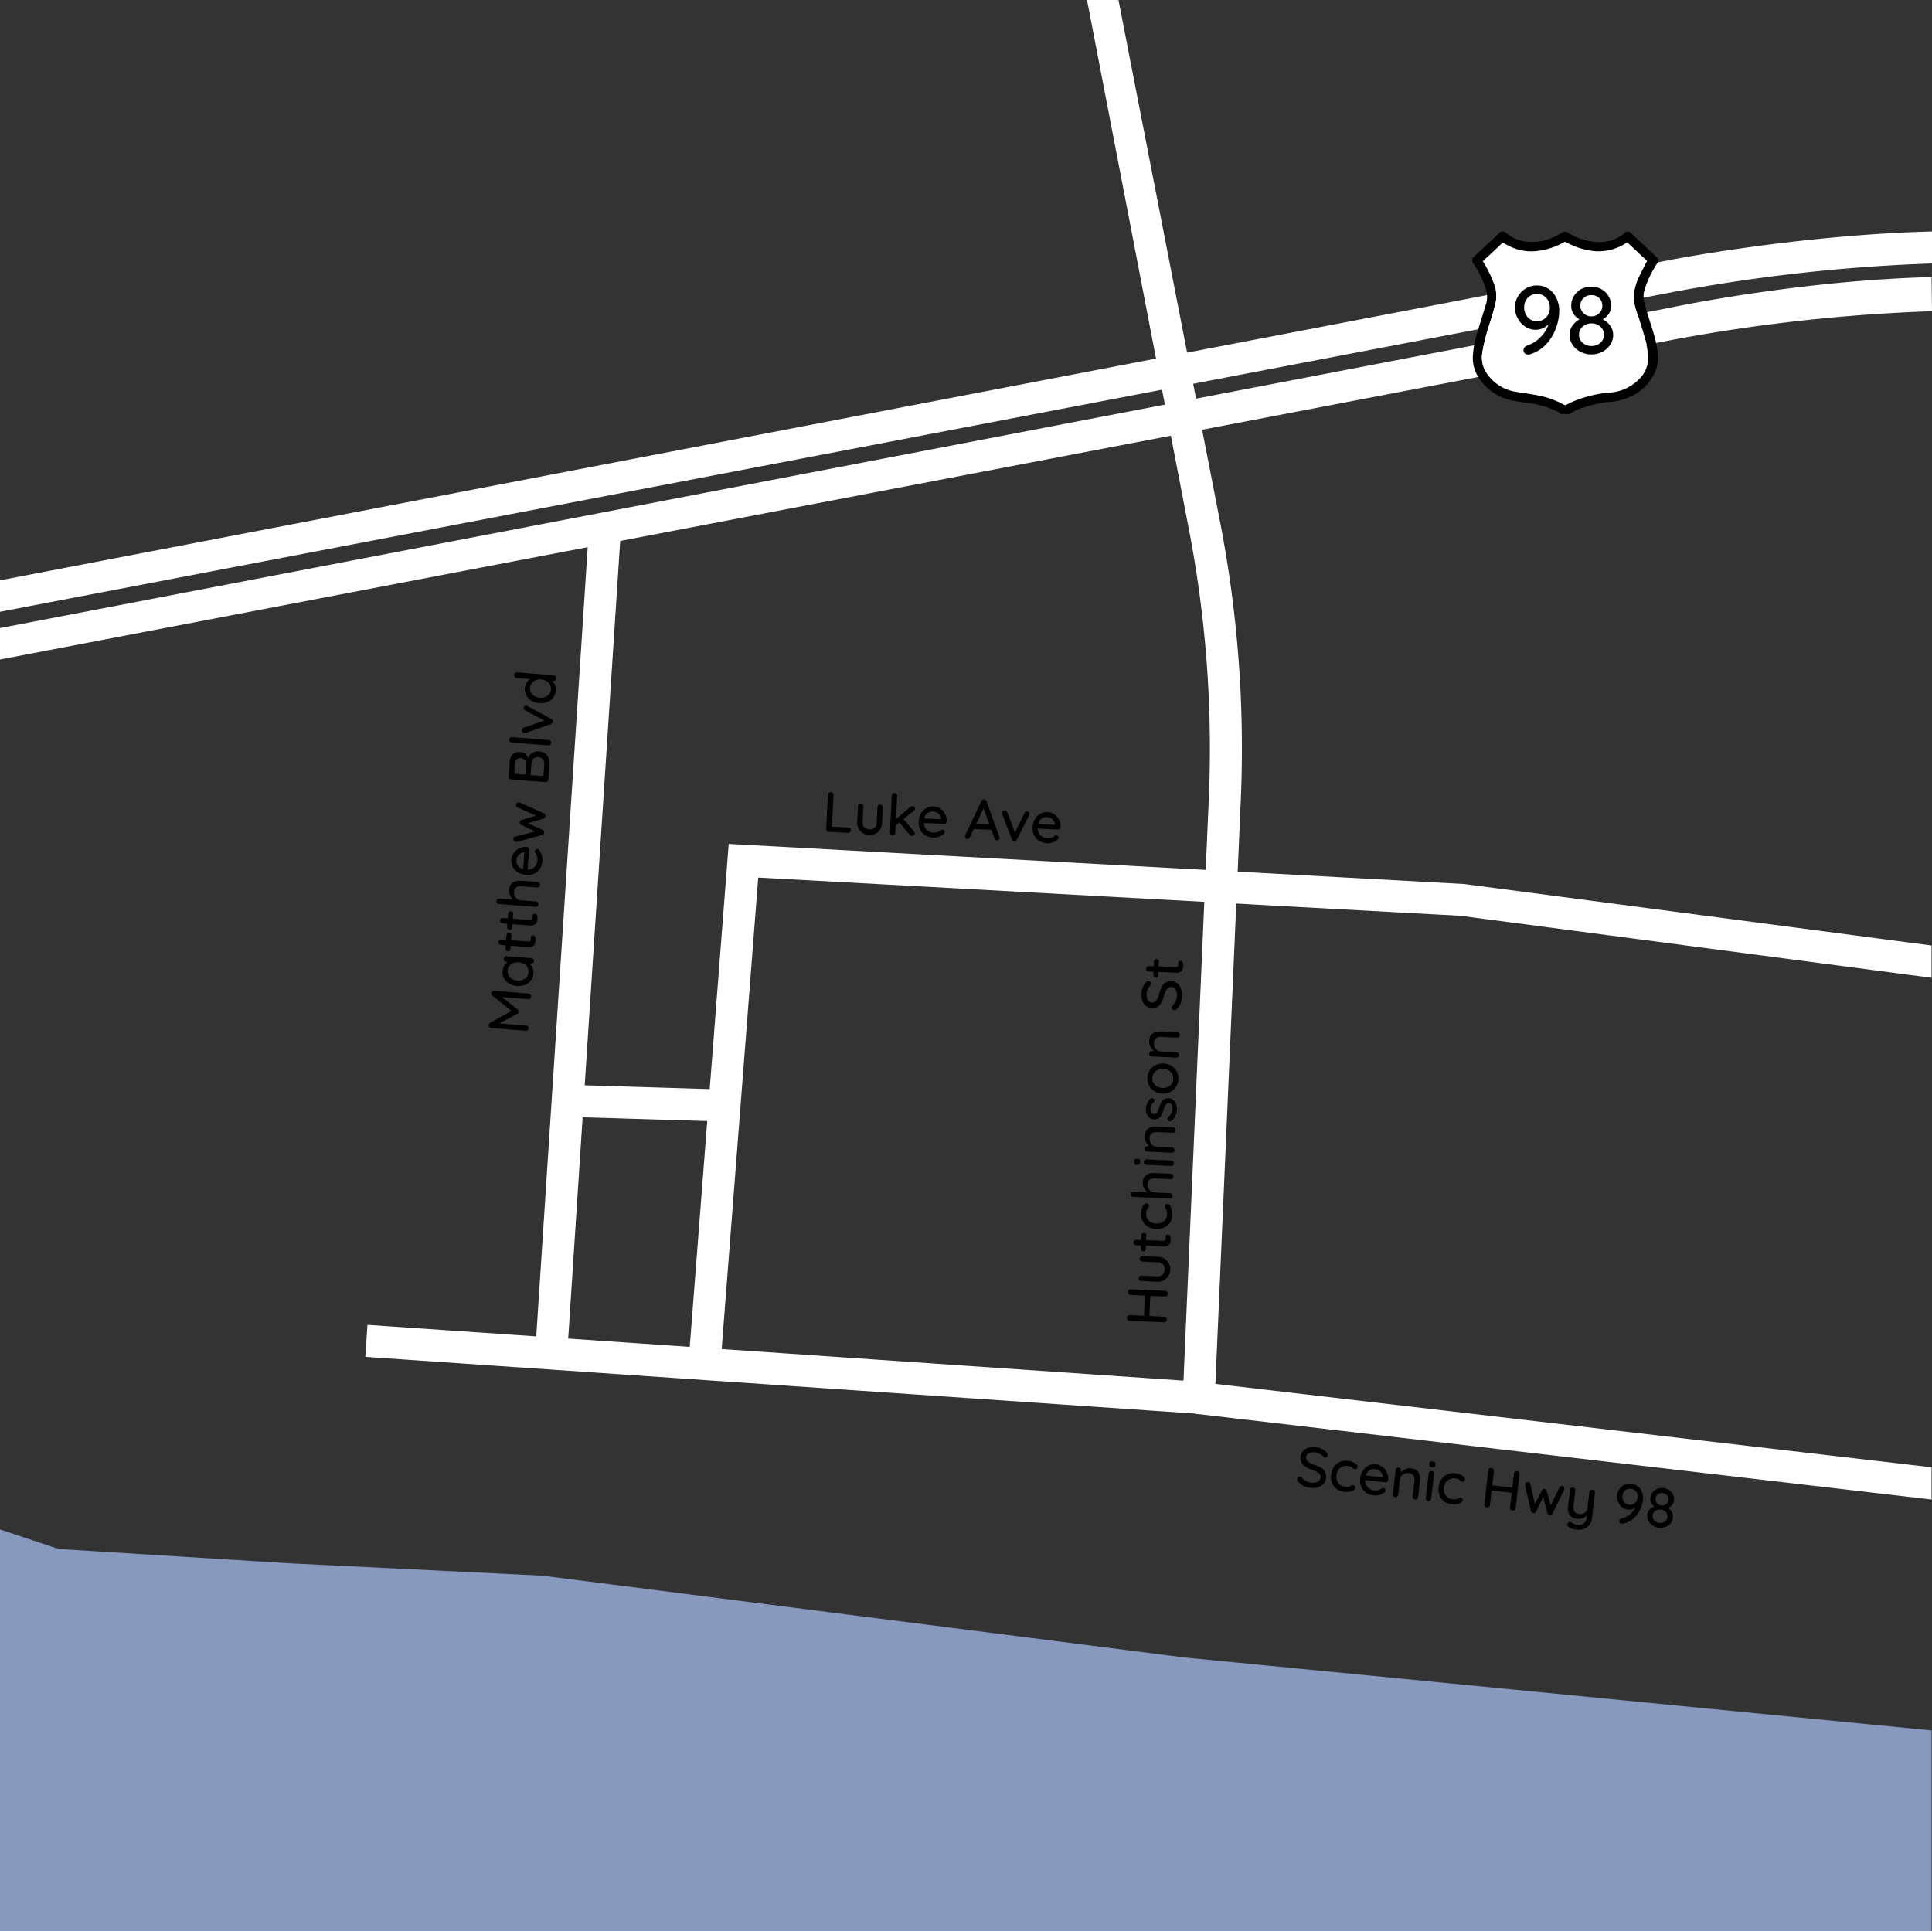 <svg id="Layer_1" data-name="Layer 1" xmlns="http://www.w3.org/2000/svg" width="543.12" height="543" viewBox="0 0 543.12 543"><rect x="0" y="0" width="543.12" height="543" fill="#333333" stroke="none"/><defs><style>.cls-1{fill:#fff;}.cls-2{fill:#8799bd;}</style></defs><title>map</title><path class="cls-1" d="M0,185.42v-8.84l469.15-90c.32-.06,35.9-7.68,73.85-8.68l.12,9.6a485.76,485.76,0,0,0-72.24,7.91Z"/><path class="cls-1" d="M0,172v-8.84l469.15-90c.32-.06,36-7.08,74-8.08v9A485.76,485.76,0,0,0,470.88,82Z"/><path class="cls-1" d="M341.29,397.8l-238.6-16.32.61-9,229.4,15.68,7.12-163.71a324.35,324.35,0,0,0-5.6-75.63L305.58,0h8.84l28.64,147.14a333.37,333.37,0,0,1,5.75,77.73Z"/><polygon class="cls-1" points="543 421.59 335.96 397.47 337 388.53 543 412.53 543 421.59"/><rect class="cls-1" x="46.22" y="259.99" width="232.61" height="9" transform="translate(-111.99 409.45) rotate(-86.27)"/><polygon class="cls-1" points="202.52 383.85 193.55 383.15 204.85 237.27 411.59 248.54 543 265.83 543 274.91 410.58 257.48 213.15 246.73 202.52 383.85"/><rect class="cls-1" x="177.13" y="288.13" width="9" height="44.09" transform="translate(-133.92 482.29) rotate(-88.26)"/><polygon class="cls-2" points="0 543 0 430 16.5 435.5 81 439.5 152.5 443 333 466 543 486.5 543 543 0 543"/><g id="_41NTT9.tif" data-name="41NTT9.tif"><path d="M466.14,73.64v-1a1.71,1.71,0,0,1-.25-.16l-7.66-7.2-.11-.12h-1a10.73,10.73,0,0,1-7.2,2.91,16.8,16.8,0,0,1-9.32-2.79.53.53,0,0,1-.12-.11h-.87c-1.14.6-2.24,1.27-3.42,1.76A14.16,14.16,0,0,1,429.74,68a10.76,10.76,0,0,1-6.11-2.32c-.25-.19-.47-.39-.71-.57h-1.06c-.06.07-.11.16-.17.22l-7.56,7.07a1.89,1.89,0,0,1-.27.2v1a28.42,28.42,0,0,1,4,8.14,7.2,7.2,0,0,1-.19,4c-.72,2.43-1.52,4.84-2.24,7.27a27.68,27.68,0,0,0-1.39,7.24,10.3,10.3,0,0,0,1.85,6.27,14.87,14.87,0,0,0,10.07,6.25c1.64.3,3.32.41,5,.73a27.07,27.07,0,0,1,7,2.26,8.55,8.55,0,0,1,1,.78H439c.1-.06.2-.17.3-.17l1.78.06a.3.3,0,0,0,.19,0,11.84,11.84,0,0,1,4.06-1.91,32.73,32.73,0,0,1,6.45-1.45,25.23,25.23,0,0,0,3.23-.42c4.69-1.12,8.3-3.65,10.3-8.17a10.33,10.33,0,0,0,.67-5.38c-.36-3.49-1.56-6.77-2.6-10.1-.41-1.29-.77-2.61-1.13-3.92a6.54,6.54,0,0,1,.12-3.81A29.35,29.35,0,0,1,466.14,73.64Zm-6,13.9c.84,2.84,1.78,5.66,2.57,8.53a21.94,21.94,0,0,1,.66,4,8.17,8.17,0,0,1-2.73,6.66,12.51,12.51,0,0,1-7.91,3.6,34.3,34.3,0,0,0-11.09,2.79c-.47.21-.92.5-1.38.73a.51.51,0,0,1-.42,0,24.62,24.62,0,0,0-7.33-2.67c-2-.42-4-.65-6-1a12,12,0,0,1-8.94-5.91,7.88,7.88,0,0,1-.89-4.84A48.41,48.41,0,0,1,419,90.33c.53-1.73,1-3.45,1.45-5.19a9.69,9.69,0,0,0-.63-5.76,33.7,33.7,0,0,0-2.67-5.46c-.09-.14-.17-.3-.29-.47l5.58-5.22c1,.52,2,1.07,3,1.5a13.61,13.61,0,0,0,6.79.83,19.73,19.73,0,0,0,7.39-2.43.6.6,0,0,1,.67,0,20,20,0,0,0,6.36,2.26,14,14,0,0,0,10.57-2.11,2.56,2.56,0,0,1,.22-.14l5.58,5.23c-.75,1.44-1.52,2.82-2.19,4.25a14.14,14.14,0,0,0-1.54,5.49A13.65,13.65,0,0,0,460.11,87.54Z"/><path class="cls-1" d="M460.61,106.75a12.51,12.51,0,0,1-7.91,3.6,34.3,34.3,0,0,0-11.09,2.79c-.47.21-.92.5-1.38.73a.51.51,0,0,1-.42,0,24.62,24.62,0,0,0-7.33-2.67c-2-.42-4-.65-6-1a12,12,0,0,1-8.94-5.91,7.88,7.88,0,0,1-.89-4.84A48.41,48.41,0,0,1,419,90.33c.53-1.73,1-3.45,1.45-5.19a9.69,9.69,0,0,0-.63-5.76,33.7,33.7,0,0,0-2.67-5.46c-.09-.14-.17-.3-.29-.47l5.58-5.22c1,.52,2,1.07,3,1.5a13.61,13.61,0,0,0,6.79.83,19.73,19.73,0,0,0,7.39-2.43.6.6,0,0,1,.67,0,20,20,0,0,0,6.36,2.26,14,14,0,0,0,10.57-2.11,2.56,2.56,0,0,1,.22-.14l5.58,5.23c-.75,1.44-1.52,2.82-2.19,4.25a14.14,14.14,0,0,0-1.54,5.49,13.65,13.65,0,0,0,.76,4.41c.84,2.84,1.78,5.66,2.57,8.53a21.94,21.94,0,0,1,.66,4A8.17,8.17,0,0,1,460.61,106.75Z"/></g><path d="M435.41,81.27a6.43,6.43,0,0,1,2.17,2.63,8.29,8.29,0,0,1,.75,3.5,14.63,14.63,0,0,1-.81,4.56,13.43,13.43,0,0,1-2.66,4.6,10.23,10.23,0,0,1-4.75,3.05,1.54,1.54,0,0,1-.49.08,1.46,1.46,0,0,1-.94-.31,1.12,1.12,0,0,1-.39-.94,1.22,1.22,0,0,1,.3-.81,1.55,1.55,0,0,1,.81-.49A9.72,9.72,0,0,0,433,94.86a9,9,0,0,0,2.32-3.66,5.11,5.11,0,0,1-3.66,1.52,5.2,5.2,0,0,1-2.84-.85,6.26,6.26,0,0,1-2.14-2.31,6.34,6.34,0,0,1-.8-3.11,6,6,0,0,1,.83-3.08,6.26,6.26,0,0,1,2.24-2.27,6,6,0,0,1,3.12-.84A5.71,5.71,0,0,1,435.41,81.27Zm-.73,7.92a3.89,3.89,0,0,0,1-2.77,3.76,3.76,0,0,0-1-2.67,3.48,3.48,0,0,0-2.66-1.1,3.38,3.38,0,0,0-2.55,1.09,3.78,3.78,0,0,0-1,2.71,4,4,0,0,0,1,2.74A3.24,3.24,0,0,0,432,90.3,3.54,3.54,0,0,0,434.68,89.19Z"/><path d="M452.72,91.66a4.44,4.44,0,0,1,.77,2.5,5,5,0,0,1-.81,2.75,5.83,5.83,0,0,1-2.22,2,6.78,6.78,0,0,1-6.19,0,5.83,5.83,0,0,1-2.22-2,5,5,0,0,1-.81-2.75,4.34,4.34,0,0,1,.77-2.56,6.18,6.18,0,0,1,2-1.8,4.78,4.78,0,0,1-1.66-1.56,4.12,4.12,0,0,1-.65-2.32,5,5,0,0,1,.76-2.69,5.45,5.45,0,0,1,2-1.93,6.13,6.13,0,0,1,5.71,0,5.33,5.33,0,0,1,2,1.93,5.06,5.06,0,0,1,.75,2.69,4,4,0,0,1-.68,2.35,4.87,4.87,0,0,1-1.68,1.51A5.93,5.93,0,0,1,452.72,91.66Zm-2.82,4.72a2.87,2.87,0,0,0,1-2.25,2.92,2.92,0,0,0-1-2.28,3.66,3.66,0,0,0-2.51-.92,3.61,3.61,0,0,0-2.5.92,2.94,2.94,0,0,0-1,2.28,2.89,2.89,0,0,0,1,2.25,3.65,3.65,0,0,0,2.52.9A3.7,3.7,0,0,0,449.9,96.38Zm-4.76-12.56a2.86,2.86,0,0,0-.87,2.14,2.83,2.83,0,0,0,.9,2.13,3.06,3.06,0,0,0,2.2.85,3,3,0,0,0,2.17-.85,2.83,2.83,0,0,0,.9-2.13,2.86,2.86,0,0,0-.87-2.14,3,3,0,0,0-2.2-.84A3.06,3.06,0,0,0,445.14,83.82Z"/><path d="M138.4,278.75a.72.72,0,0,1,.55-.18l9.65.76a.75.75,0,0,1,.7.84.8.8,0,0,1-.26.56.73.73,0,0,1-.57.18l-7.38-.58,4.44,3.46a.93.93,0,0,1,.22.3.56.56,0,0,1,.05.35.55.55,0,0,1-.11.32.93.93,0,0,1-.26.26l-5.08,2.73,7.53.59a.78.78,0,0,1,.53.24.7.7,0,0,1,.17.55.68.68,0,0,1-.26.5.78.78,0,0,1-.57.16l-9.65-.76a.78.78,0,0,1-.7-.84.8.8,0,0,1,.13-.37.81.81,0,0,1,.28-.28l6-3.33-5.42-4.28a.77.77,0,0,1-.3-.67A.81.81,0,0,1,138.4,278.75Z"/><path d="M141.89,269a.77.77,0,0,1,.58-.17l6.92.55a.75.75,0,0,1,.52.26.73.73,0,0,1,.18.57.72.72,0,0,1-.26.53.76.76,0,0,1-.57.16l-.42,0a3.41,3.41,0,0,1,.86,1.21,3.18,3.18,0,0,1,.27,1.58,3.61,3.61,0,0,1-.71,1.93,3.84,3.84,0,0,1-1.66,1.27,5.27,5.27,0,0,1-4.48-.35,3.87,3.87,0,0,1-1.45-1.5,3.65,3.65,0,0,1,.07-3.52,3.27,3.27,0,0,1,1-1.09l-.38,0a.8.8,0,0,1-.54-.25.71.71,0,0,1-.18-.56A.75.75,0,0,1,141.89,269Zm6.43,3a2.59,2.59,0,0,0-1-1,3.65,3.65,0,0,0-3-.24,2.65,2.65,0,0,0-1.13.83,2.34,2.34,0,0,0-.5,1.3,2.37,2.37,0,0,0,.28,1.36,2.59,2.59,0,0,0,1,1,3.69,3.69,0,0,0,3,.24,2.59,2.59,0,0,0,1.13-.83,2.52,2.52,0,0,0,.21-2.66Z"/><path d="M143.64,264.33l4.75.38q.8.06.85-.65a1.19,1.19,0,0,0,0-.31,1.15,1.15,0,0,1,0-.31.44.44,0,0,1,.2-.34.67.67,0,0,1,1,.32,1.61,1.61,0,0,1,.17.88,3.89,3.89,0,0,1-.19,1,1.43,1.43,0,0,1-.63.74,2.29,2.29,0,0,1-1.41.23l-4.82-.38-.07.93a.68.68,0,0,1-.76.65.65.65,0,0,1-.48-.24.7.7,0,0,1-.15-.52l.07-.93-1.34-.11a.76.76,0,0,1-.53-.26.73.73,0,0,1-.18-.57.72.72,0,0,1,.27-.52.75.75,0,0,1,.56-.17l1.34.11.1-1.32a.68.68,0,0,1,.76-.65.66.66,0,0,1,.48.24.7.7,0,0,1,.15.52Z"/><path d="M144.12,258.27l4.75.38q.8.06.85-.65a1.19,1.19,0,0,0,0-.31,1.19,1.19,0,0,1,0-.31.44.44,0,0,1,.2-.34.67.67,0,0,1,1,.32,1.59,1.59,0,0,1,.17.88,3.93,3.93,0,0,1-.19,1,1.43,1.43,0,0,1-.63.74,2.29,2.29,0,0,1-1.41.23l-4.82-.38-.07.93a.68.68,0,0,1-.76.65.65.65,0,0,1-.48-.24.7.7,0,0,1-.15-.52l.07-.93-1.34-.11a.75.75,0,0,1-.53-.26.73.73,0,0,1-.18-.57.71.71,0,0,1,.27-.52.75.75,0,0,1,.56-.17l1.34.11.1-1.32a.68.68,0,0,1,.76-.65.65.65,0,0,1,.48.24.7.7,0,0,1,.15.52Z"/><path d="M146.82,247.65l4.26.34a.75.75,0,0,1,.53.26.73.73,0,0,1,.18.57.71.71,0,0,1-.27.52.75.75,0,0,1-.56.17l-4.26-.34q-2.07-.16-2.21,1.59a2.17,2.17,0,0,0,.48,1.61,2,2,0,0,0,1.43.74l4.26.34a.75.75,0,0,1,.53.26.73.73,0,0,1,.18.57.72.72,0,0,1-.26.53.76.76,0,0,1-.57.16l-10.27-.81a.76.76,0,0,1-.53-.26.71.71,0,0,1-.18-.55.73.73,0,0,1,.27-.53.76.76,0,0,1,.56-.17l4,.32a3.4,3.4,0,0,1-1-1.2,2.89,2.89,0,0,1-.32-1.57Q143.34,247.38,146.82,247.65Z"/><path d="M148.57,238.37a.77.77,0,0,1,.16.54l-.44,5.61a2.78,2.78,0,0,0,1.94-.74,2.72,2.72,0,0,0,.85-1.83,3,3,0,0,0-.12-1.26,3.14,3.14,0,0,0-.51-.89.9.9,0,0,1-.11-.47.61.61,0,0,1,.23-.44.63.63,0,0,1,.46-.15.79.79,0,0,1,.58.37,3.75,3.75,0,0,1,.68,1.29,4,4,0,0,1,.2,1.59,4.65,4.65,0,0,1-.72,2.23,3.78,3.78,0,0,1-1.64,1.4,4.5,4.5,0,0,1-2.24.36,4.87,4.87,0,0,1-2.31-.74,4,4,0,0,1-1.44-1.57,3.75,3.75,0,0,1,.29-3.85,4,4,0,0,1,1.56-1.32,4.15,4.15,0,0,1,2.12-.4A.68.68,0,0,1,148.57,238.37Zm-3,5a2.48,2.48,0,0,0,1.49,1l.37-4.71h-.13a2,2,0,0,0-1.45.65,2.4,2.4,0,0,0-.66,1.5A2.48,2.48,0,0,0,145.53,243.38Z"/><path d="M145.33,225.76a.75.75,0,0,1,.57-.17,1,1,0,0,1,.3.09l6.7,3a.72.72,0,0,1,.36.35.75.75,0,0,1,.06.49.78.78,0,0,1-.53.62l-4.47,1.32,4.22,1.87a.77.77,0,0,1,.32.3.78.78,0,0,1,.1.39.72.72,0,0,1-.14.46.67.67,0,0,1-.4.28l-7.08,1.93a1,1,0,0,1-.31,0,.77.77,0,0,1-.53-.25.71.71,0,0,1-.18-.56.67.67,0,0,1,.53-.66l5.53-1.47-3.85-1.83a.7.7,0,0,1-.42-.74.65.65,0,0,1,.53-.62l4-1.24L145.49,227a.71.71,0,0,1-.42-.77A.72.72,0,0,1,145.33,225.76Z"/><path d="M149.59,211.7a2.78,2.78,0,0,1,1.86-.42,2.94,2.94,0,0,1,2.45,1.23,4.14,4.14,0,0,1,.56,2.57l-.32,4.1a.77.77,0,0,1-.83.71l-9.63-.76a.77.77,0,0,1-.71-.83l.32-4.1a3.1,3.1,0,0,1,.89-2.15,2.73,2.73,0,0,1,2.13-.59,2.56,2.56,0,0,1,1.33.47,2.35,2.35,0,0,1,.83,1.14A3.17,3.17,0,0,1,149.59,211.7Zm-4.34,1.73a1.58,1.58,0,0,0-.48,1.11l-.24,3,3.11.25.24-3a1.58,1.58,0,0,0-.34-1.12,1.79,1.79,0,0,0-2.29-.21Zm7.39.11a1.71,1.71,0,0,0-1.32-.63q-1.77-.14-1.93,1.87l-.25,3.14,3.59.28L153,215A2.08,2.08,0,0,0,152.64,213.54Z"/><path d="M154.76,208.33a.74.74,0,0,1,.18.56.72.72,0,0,1-.27.52.76.76,0,0,1-.56.17l-10.27-.81a.76.76,0,0,1-.71-.83.72.72,0,0,1,.27-.52.76.76,0,0,1,.56-.17l10.27.81A.74.74,0,0,1,154.76,208.33Z"/><path d="M147.46,198.59a.63.63,0,0,1,.49-.17,1.11,1.11,0,0,1,.39.14l6.65,3.57a.85.85,0,0,1,.31.3.75.75,0,0,1,.11.39.73.73,0,0,1-.13.46.81.81,0,0,1-.41.3l-7.13,2.49a1.34,1.34,0,0,1-.41,0,.64.64,0,0,1-.45-.24.73.73,0,0,1-.17-.56.79.79,0,0,1,.15-.42.81.81,0,0,1,.38-.27l5.79-2-5.41-2.85a.73.73,0,0,1-.42-.72A.71.71,0,0,1,147.46,198.59Z"/><path d="M144.83,189.22a.75.75,0,0,1,.57-.17l10.27.81a.75.75,0,0,1,.52.26.73.73,0,0,1,.18.57.72.72,0,0,1-.26.53.77.77,0,0,1-.57.16l-.45,0a3.23,3.23,0,0,1,.88,1.2,3.19,3.19,0,0,1,.28,1.59,3.58,3.58,0,0,1-.71,1.92,3.9,3.9,0,0,1-1.66,1.26,4.86,4.86,0,0,1-2.28.33,4.92,4.92,0,0,1-2.2-.68,3.86,3.86,0,0,1-1.45-1.5A3.63,3.63,0,0,1,148,192a3.33,3.33,0,0,1,1-1.09l-3.75-.3a.76.76,0,0,1-.53-.25.72.72,0,0,1-.17-.56A.74.74,0,0,1,144.83,189.22Zm9.77,3.26a2.59,2.59,0,0,0-1-1,3.66,3.66,0,0,0-3-.24,2.57,2.57,0,0,0-1.13.83,2.52,2.52,0,0,0-.21,2.66,2.58,2.58,0,0,0,1,1,3.67,3.67,0,0,0,3,.24,2.59,2.59,0,0,0,1.13-.83,2.52,2.52,0,0,0,.21-2.66Z"/><path d="M317.38,362.67a.73.73,0,0,1,.56-.2l9.64.44a.82.82,0,0,1,.55.26.78.78,0,0,1,.2.59.76.76,0,0,1-.25.54.75.75,0,0,1-.57.21l-4.14-.19-.26,5.67,4.14.19a.73.73,0,0,1,.55.27.79.79,0,0,1,.2.57.76.76,0,0,1-.25.56.78.78,0,0,1-.57.19l-9.64-.44a.74.74,0,0,1-.53-.25.78.78,0,0,1-.2-.59.77.77,0,0,1,.25-.54.72.72,0,0,1,.55-.21l4,.19.26-5.67-4-.19a.71.71,0,0,1-.53-.27.84.84,0,0,1,0-1.13Z"/><path d="M320.64,353.34a.76.76,0,0,1,.55-.19l4.25.2a3.51,3.51,0,1,1-.32,7l-4.25-.2a.75.75,0,0,1-.53-.24.71.71,0,0,1-.2-.54.73.73,0,0,1,.25-.54.76.76,0,0,1,.55-.19l4.25.2q2.09.1,2.19-1.87a2,2,0,0,0-.46-1.51,2.16,2.16,0,0,0-1.54-.58l-4.25-.2a.76.76,0,0,1-.53-.24.71.71,0,0,1-.2-.55A.73.73,0,0,1,320.64,353.34Z"/><path d="M322.12,348.65l4.76.22c.53,0,.81-.2.83-.68a1.14,1.14,0,0,0,0-.31,1.19,1.19,0,0,1,0-.31.44.44,0,0,1,.19-.34.67.67,0,0,1,.45-.12.69.69,0,0,1,.56.41,1.59,1.59,0,0,1,.2.87,3.9,3.9,0,0,1-.16,1,1.43,1.43,0,0,1-.6.76,2.29,2.29,0,0,1-1.4.28l-4.83-.22,0,.93a.68.68,0,0,1-.73.67.66.66,0,0,1-.49-.22.7.7,0,0,1-.17-.51l0-.93-1.34-.06a.76.76,0,0,1-.53-.24.73.73,0,0,1-.2-.56.71.71,0,0,1,.25-.52.75.75,0,0,1,.55-.19l1.34.06.06-1.33a.68.68,0,0,1,.74-.67.66.66,0,0,1,.49.22.69.69,0,0,1,.17.51Z"/><path d="M321.28,339.12q.44-.82,1.06-.79a.75.75,0,0,1,.48.2.55.55,0,0,1,.19.46.72.72,0,0,1-.08.32,3.27,3.27,0,0,1-.22.32,1.75,1.75,0,0,0-.24.29,2.1,2.1,0,0,0-.18.54,3.58,3.58,0,0,0-.09.64,2.81,2.81,0,0,0,.32,1.49,2.61,2.61,0,0,0,1,1A3.23,3.23,0,0,0,325,344a3.27,3.27,0,0,0,1.53-.27,2.6,2.6,0,0,0,1.1-.92,2.65,2.65,0,0,0,.45-1.4,3,3,0,0,0-.19-1.35,3.28,3.28,0,0,0-.19-.31,1.79,1.79,0,0,1-.18-.29.62.62,0,0,1,0-.3.65.65,0,0,1,.22-.49.74.74,0,0,1,.53-.16.89.89,0,0,1,.64.45,3.41,3.41,0,0,1,.48,1.16,5.46,5.46,0,0,1,.14,1.54,4,4,0,0,1-.67,2.12,3.8,3.8,0,0,1-1.63,1.36,4.91,4.91,0,0,1-2.25.4,4.71,4.71,0,0,1-2.21-.63,3.93,3.93,0,0,1-1.5-1.54,4.11,4.11,0,0,1-.47-2.18A4.88,4.88,0,0,1,321.28,339.12Z"/><path d="M324.84,329.81l4.27.2a.76.76,0,0,1,.53.24.73.73,0,0,1,.2.56.71.71,0,0,1-.25.52.75.75,0,0,1-.55.19l-4.27-.2q-2.08-.1-2.16,1.66a2.16,2.16,0,0,0,.53,1.59,2,2,0,0,0,1.45.69l4.27.2a.76.76,0,0,1,.53.24.8.8,0,0,1,0,1.09.77.77,0,0,1-.56.18l-10.29-.47a.75.75,0,0,1-.53-.24.71.71,0,0,1-.2-.54.73.73,0,0,1,.25-.54.76.76,0,0,1,.55-.19l4,.19a3.42,3.42,0,0,1-1-1.17,2.91,2.91,0,0,1-.37-1.56Q321.36,329.65,324.84,329.81Z"/><path d="M320.3,327.32a.66.66,0,0,1-.54.18h-.26a.63.63,0,0,1-.53-.24,1.11,1.11,0,0,1-.13-.67,1,1,0,0,1,.2-.64.66.66,0,0,1,.54-.17h.26a.64.64,0,0,1,.53.23,1.08,1.08,0,0,1,.13.66A1,1,0,0,1,320.3,327.32Zm9.51-.78a.73.73,0,0,1,.2.56.71.71,0,0,1-.25.52.75.75,0,0,1-.55.19l-6.92-.32a.76.76,0,0,1-.53-.24.72.72,0,0,1-.2-.55.73.73,0,0,1,.25-.54.76.76,0,0,1,.55-.19l6.92.32A.76.76,0,0,1,329.82,326.54Z"/><path d="M325.36,316.76l4.35.2a.76.76,0,0,1,.53.24.73.73,0,0,1,.2.56.71.71,0,0,1-.25.53.76.76,0,0,1-.55.19l-4.33-.2a2.4,2.4,0,0,0-1.52.36,1.67,1.67,0,0,0-.62,1.38,2.41,2.41,0,0,0,.23,1.17,2.14,2.14,0,0,0,.71.85,1.9,1.9,0,0,0,1,.34l4.33.2a.75.75,0,0,1,.53.24.73.73,0,0,1,.2.56.72.72,0,0,1-.24.53.76.76,0,0,1-.56.18l-6.84-.32a.76.76,0,0,1-.53-.24.71.71,0,0,1-.2-.54.73.73,0,0,1,.25-.54.75.75,0,0,1,.55-.19l.56,0a3.45,3.45,0,0,1-1-1.21,3.07,3.07,0,0,1-.37-1.61Q321.91,316.61,325.36,316.76Z"/><path d="M328.81,315.27a.65.65,0,0,1-.53-.36.63.63,0,0,1-.1-.37.73.73,0,0,1,.26-.52,3.41,3.41,0,0,0,.86-1,3,3,0,0,0,.33-1.31,2.23,2.23,0,0,0-.23-1.08.91.91,0,0,0-.83-.5.92.92,0,0,0-.85.43,5.36,5.36,0,0,0-.59,1.36,10.13,10.13,0,0,1-.57,1.46,2.68,2.68,0,0,1-.81,1,2.24,2.24,0,0,1-2.58-.12,2.7,2.7,0,0,1-.8-1.12,3.6,3.6,0,0,1-.24-1.49,4.33,4.33,0,0,1,.36-1.51,2.88,2.88,0,0,1,.94-1.2.71.71,0,0,1,.47-.17.69.69,0,0,1,.48.28.57.57,0,0,1,.13.41.6.6,0,0,1-.21.46,2.26,2.26,0,0,0-.63.79,2.74,2.74,0,0,0-.26,1.07,2,2,0,0,0,.2,1,.89.89,0,0,0,.82.46.93.93,0,0,0,.85-.45,6.21,6.21,0,0,0,.59-1.42,9.09,9.09,0,0,1,.54-1.38,2.47,2.47,0,0,1,.8-.91,2.12,2.12,0,0,1,1.34-.32,2.05,2.05,0,0,1,1.28.49,2.79,2.79,0,0,1,.8,1.17,3.76,3.76,0,0,1,.23,1.49,4.85,4.85,0,0,1-.44,1.85,3.48,3.48,0,0,1-1.18,1.4A.81.81,0,0,1,328.81,315.27Z"/><path d="M329.32,299.65a4.07,4.07,0,0,1,1.48,1.6,4.36,4.36,0,0,1-.2,4.27A4.07,4.07,0,0,1,329,307a4.49,4.49,0,0,1-2.26.46,4.56,4.56,0,0,1-2.23-.66,4,4,0,0,1-1.5-1.6,4.35,4.35,0,0,1,.2-4.27,4,4,0,0,1,1.64-1.46,4.56,4.56,0,0,1,2.28-.46A4.48,4.48,0,0,1,329.32,299.65Zm-3.84,1.14a2.66,2.66,0,0,0-1.1.93,2.67,2.67,0,0,0-.13,2.73,2.68,2.68,0,0,0,1,1,3.26,3.26,0,0,0,1.53.43,3.17,3.17,0,0,0,1.54-.29,2.67,2.67,0,0,0,1.09-.93,2.68,2.68,0,0,0,.13-2.73,2.69,2.69,0,0,0-1-1,3.18,3.18,0,0,0-1.5-.43A3.25,3.25,0,0,0,325.48,300.79Z"/><path d="M326.59,290l4.35.2a.75.75,0,0,1,.53.24.73.73,0,0,1,.2.56.71.71,0,0,1-.25.53.76.76,0,0,1-.55.19l-4.33-.2a2.4,2.4,0,0,0-1.52.36,1.67,1.67,0,0,0-.62,1.38,2.41,2.41,0,0,0,.23,1.17,2.14,2.14,0,0,0,.71.85,1.91,1.91,0,0,0,1,.34l4.33.2a.76.76,0,0,1,.53.24.8.8,0,0,1,0,1.1.77.77,0,0,1-.56.18l-6.84-.31a.76.76,0,0,1-.53-.24.72.72,0,0,1-.2-.55.74.74,0,0,1,.25-.54.76.76,0,0,1,.55-.19l.56,0a3.44,3.44,0,0,1-1-1.21,3.07,3.07,0,0,1-.37-1.61Q323.14,289.88,326.59,290Z"/><path d="M331.92,282.05a5.28,5.28,0,0,1-1.14,1.66.85.85,0,0,1-.67.3.73.73,0,0,1-.51-.25.71.71,0,0,1-.21-.54.66.66,0,0,1,.2-.46,4.46,4.46,0,0,0,.93-1.28,4,4,0,0,0,.35-1.53,3,3,0,0,0-.39-1.72,1.37,1.37,0,0,0-1.13-.75,1.51,1.51,0,0,0-1.32.64,6.24,6.24,0,0,0-.85,2,5.52,5.52,0,0,1-1.22,2.48,2.67,2.67,0,0,1-2.17.79,2.82,2.82,0,0,1-1.63-.57,3.17,3.17,0,0,1-1-1.42,4.91,4.91,0,0,1-.29-2,5.43,5.43,0,0,1,.41-1.86,4,4,0,0,1,.91-1.38.92.92,0,0,1,.71-.34.72.72,0,0,1,.5.24.69.69,0,0,1,.2.53.54.54,0,0,1-.15.36,3.32,3.32,0,0,0-.76,1.12,3.85,3.85,0,0,0-.35,1.39,3,3,0,0,0,.36,1.72,1.42,1.42,0,0,0,2.36.11,5.94,5.94,0,0,0,.79-1.85,10,10,0,0,1,.73-2,2.87,2.87,0,0,1,1.08-1.18,3.06,3.06,0,0,1,1.73-.35,2.74,2.74,0,0,1,1.62.6A3.43,3.43,0,0,1,332,278a4.79,4.79,0,0,1,.31,2A6,6,0,0,1,331.92,282.05Z"/><path d="M325.66,271.69l4.76.22q.8,0,.83-.68a1.14,1.14,0,0,0,0-.31,1.15,1.15,0,0,1,0-.31.44.44,0,0,1,.19-.34.67.67,0,0,1,1,.29,1.59,1.59,0,0,1,.2.87,3.85,3.85,0,0,1-.16,1,1.44,1.44,0,0,1-.6.76,2.29,2.29,0,0,1-1.4.28l-4.83-.22,0,.93a.68.68,0,0,1-.73.67.65.65,0,0,1-.49-.22.7.7,0,0,1-.17-.51l0-.93-1.34-.06a.75.75,0,0,1-.53-.24.73.73,0,0,1-.2-.56.71.71,0,0,1,.25-.52.75.75,0,0,1,.55-.19l1.34.06.06-1.33a.68.68,0,0,1,.22-.49.69.69,0,0,1,.51-.18.66.66,0,0,1,.49.22.7.7,0,0,1,.17.51Z"/><path d="M366.5,417.77a5.27,5.27,0,0,1-1.58-1.25.85.85,0,0,1-.26-.69.73.73,0,0,1,.28-.49.71.71,0,0,1,.55-.17.66.66,0,0,1,.44.23,4.45,4.45,0,0,0,1.21,1,4,4,0,0,0,1.5.46,3,3,0,0,0,1.75-.27,1.37,1.37,0,0,0,.83-1.08,1.5,1.5,0,0,0-.54-1.36,6.25,6.25,0,0,0-2-1,5.51,5.51,0,0,1-2.39-1.39,2.66,2.66,0,0,1-.64-2.22,2.82,2.82,0,0,1,.68-1.59,3.18,3.18,0,0,1,1.49-.93,4.89,4.89,0,0,1,2-.15,5.44,5.44,0,0,1,1.82.53,4,4,0,0,1,1.32,1,.91.91,0,0,1,.29.73.71.71,0,0,1-.27.48.7.7,0,0,1-.54.16.53.53,0,0,1-.35-.17,3.33,3.33,0,0,0-1.06-.83,3.84,3.84,0,0,0-1.37-.45,2.94,2.94,0,0,0-1.74.24,1.42,1.42,0,0,0-.27,2.34,6,6,0,0,0,1.79.92,10.05,10.05,0,0,1,2,.87,2.88,2.88,0,0,1,1.1,1.16,3.07,3.07,0,0,1,.23,1.75,2.75,2.75,0,0,1-.71,1.58,3.43,3.43,0,0,1-1.54.95,4.78,4.78,0,0,1-2,.17A6,6,0,0,1,366.5,417.77Z"/><path d="M380.88,411.37q.79.5.72,1.11a.75.75,0,0,1-.23.46.55.55,0,0,1-.47.16.71.71,0,0,1-.32-.1l-.3-.24a1.64,1.64,0,0,0-.28-.26,2.08,2.08,0,0,0-.52-.22,3.56,3.56,0,0,0-.63-.14,2.8,2.8,0,0,0-1.51.21,2.61,2.61,0,0,0-1.11.94,3.23,3.23,0,0,0-.52,1.46,3.28,3.28,0,0,0,.17,1.55,2.61,2.61,0,0,0,.84,1.16,2.65,2.65,0,0,0,1.37.55,3,3,0,0,0,1.36-.1l.33-.17a2,2,0,0,1,.3-.16.63.63,0,0,1,.3,0,.65.65,0,0,1,.48.26.74.74,0,0,1,.12.54.89.89,0,0,1-.5.61,3.42,3.42,0,0,1-1.19.4,5.39,5.39,0,0,1-1.54,0,4,4,0,0,1-2.06-.81,3.8,3.8,0,0,1-1.24-1.72,4.89,4.89,0,0,1-.24-2.28,4.69,4.69,0,0,1,.78-2.16,3.94,3.94,0,0,1,1.64-1.39,4.12,4.12,0,0,1,2.21-.32A4.89,4.89,0,0,1,380.88,411.37Z"/><path d="M389.93,416.6a.77.77,0,0,1-.55.14l-5.59-.65a2.78,2.78,0,0,0,.67,2,2.72,2.72,0,0,0,1.8.92,3,3,0,0,0,1.27-.08,3.14,3.14,0,0,0,.91-.47.91.91,0,0,1,.48-.09.61.61,0,0,1,.43.24.63.63,0,0,1,.13.47.79.79,0,0,1-.39.57,3.76,3.76,0,0,1-1.31.64,4,4,0,0,1-1.59.14,4.63,4.63,0,0,1-2.2-.8,3.79,3.79,0,0,1-1.34-1.68,4.5,4.5,0,0,1-.28-2.25,4.87,4.87,0,0,1,.82-2.28A4,4,0,0,1,384.8,412a3.76,3.76,0,0,1,3.84.43A4,4,0,0,1,389.9,414a4.17,4.17,0,0,1,.32,2.13A.68.68,0,0,1,389.93,416.6ZM385,413.38a2.47,2.47,0,0,0-1,1.45l4.69.54v-.13a2,2,0,0,0-.59-1.47,2.41,2.41,0,0,0-1.47-.72A2.47,2.47,0,0,0,385,413.38Z"/><path d="M399.14,416.57l-.5,4.32a.76.76,0,0,1-.28.52.73.73,0,0,1-.57.16.71.71,0,0,1-.51-.28.75.75,0,0,1-.15-.56l.5-4.31a2.4,2.4,0,0,0-.26-1.54,1.66,1.66,0,0,0-1.33-.72,2.4,2.4,0,0,0-1.18.14,2.13,2.13,0,0,0-.9.65,1.9,1.9,0,0,0-.41,1l-.5,4.31a.75.75,0,0,1-.28.51.73.73,0,0,1-.57.16.72.72,0,0,1-.51-.28.76.76,0,0,1-.14-.57l.79-6.8a.75.75,0,0,1,.28-.52.71.71,0,0,1,.56-.16.73.73,0,0,1,.52.29.75.75,0,0,1,.15.57l-.06.56a3.45,3.45,0,0,1,1.28-.94,3.07,3.07,0,0,1,1.63-.25Q399.54,413.13,399.14,416.57Z"/><path d="M402.05,421.83a.73.73,0,0,1-.57.16.71.71,0,0,1-.51-.28.76.76,0,0,1-.15-.57l.8-6.88a.76.76,0,0,1,.28-.52.72.72,0,0,1,.56-.16.73.73,0,0,1,.52.29.76.76,0,0,1,.15.57l-.8,6.88A.76.76,0,0,1,402.05,421.83Zm-.12-9.54a.66.66,0,0,1-.14-.55l0-.25a.64.64,0,0,1,.28-.52,1.13,1.13,0,0,1,.68-.08,1,1,0,0,1,.62.24.66.66,0,0,1,.14.55l0,.25a.65.65,0,0,1-.27.52,1.09,1.09,0,0,1-.67.08A1,1,0,0,1,401.93,412.29Z"/><path d="M411.07,414.87q.79.49.72,1.11a.76.76,0,0,1-.23.46.55.55,0,0,1-.47.16.72.72,0,0,1-.32-.1l-.3-.24a1.72,1.72,0,0,0-.28-.26,2.11,2.11,0,0,0-.52-.22,3.64,3.64,0,0,0-.63-.14,2.81,2.81,0,0,0-1.51.21,2.61,2.61,0,0,0-1.11.94,3.23,3.23,0,0,0-.52,1.46,3.28,3.28,0,0,0,.17,1.55,2.6,2.6,0,0,0,.84,1.16,2.65,2.65,0,0,0,1.37.54,3,3,0,0,0,1.37-.1l.33-.17a2,2,0,0,1,.3-.16.64.64,0,0,1,.3,0,.65.65,0,0,1,.48.26.74.74,0,0,1,.12.54.89.89,0,0,1-.5.61,3.42,3.42,0,0,1-1.19.4,5.44,5.44,0,0,1-1.54,0,4,4,0,0,1-2.06-.81,3.81,3.81,0,0,1-1.24-1.72,4.89,4.89,0,0,1-.24-2.28,4.71,4.71,0,0,1,.78-2.16,3.94,3.94,0,0,1,1.64-1.39,4.1,4.1,0,0,1,2.21-.32A4.88,4.88,0,0,1,411.07,414.87Z"/><path d="M427,413.89a.73.73,0,0,1,.16.57L426.08,424a.83.83,0,0,1-.3.53.78.78,0,0,1-.6.16.76.76,0,0,1-.52-.29.75.75,0,0,1-.17-.58l.48-4.12-5.64-.65-.48,4.12a.73.73,0,0,1-.3.53.8.8,0,0,1-.58.16.75.75,0,0,1-.54-.29.78.78,0,0,1-.15-.58l1.11-9.58a.74.74,0,0,1,.28-.51.78.78,0,0,1,.6-.16.77.77,0,0,1,.52.29.73.73,0,0,1,.17.57l-.46,4,5.64.65.46-4a.71.71,0,0,1,.3-.51.84.84,0,0,1,1.13.12Z"/><path d="M439.61,418.1a.75.75,0,0,1,.15.57,1,1,0,0,1-.1.3l-3.23,6.58a.72.72,0,0,1-.36.35.75.75,0,0,1-.49,0,.78.78,0,0,1-.6-.55l-1.15-4.51-2,4.15a.77.77,0,0,1-.31.31.78.78,0,0,1-.4.09.73.73,0,0,1-.46-.16.68.68,0,0,1-.27-.41l-1.67-7.15a1,1,0,0,1,0-.31.77.77,0,0,1,.27-.52.71.71,0,0,1,.57-.16.67.67,0,0,1,.64.56l1.27,5.58,2-3.78a.7.7,0,0,1,.75-.4.65.65,0,0,1,.6.55l1.09,4.07,2.47-5.08a.78.78,0,0,1,1.28-.12Z"/><path d="M448.21,419.11a.76.76,0,0,1,.15.57l-.79,6.87a3.82,3.82,0,0,1-1.44,2.84,4.19,4.19,0,0,1-3,.65,6.25,6.25,0,0,1-1.15-.25,3.46,3.46,0,0,1-.9-.41.83.83,0,0,1-.5-.8.87.87,0,0,1,.06-.2.91.91,0,0,1,.32-.38.62.62,0,0,1,.41-.1.6.6,0,0,1,.23.08,9.18,9.18,0,0,0,.83.45,2.8,2.8,0,0,0,.88.23,2.22,2.22,0,0,0,2.76-2.24l0-.32a2.91,2.91,0,0,1-1.21.76,3.62,3.62,0,0,1-1.59.14,2.61,2.61,0,0,1-2-1.08,3.25,3.25,0,0,1-.48-2.29l.55-4.75a.77.77,0,0,1,.27-.52.79.79,0,0,1,1.09.13.76.76,0,0,1,.15.57l-.5,4.36a2.25,2.25,0,0,0,.28,1.6,1.83,1.83,0,0,0,1.34.66,2.07,2.07,0,0,0,1.56-.4,2,2,0,0,0,.76-1.41l.5-4.36a.77.77,0,0,1,.27-.52.72.72,0,0,1,.57-.15A.73.73,0,0,1,448.21,419.11Z"/><path d="M460.57,418a3.8,3.8,0,0,1,1.09,1.69,4.91,4.91,0,0,1,.2,2.1,8.67,8.67,0,0,1-.79,2.61,7.9,7.9,0,0,1-1.87,2.51,6,6,0,0,1-3,1.47.9.9,0,0,1-.29,0,.86.86,0,0,1-.53-.25.66.66,0,0,1-.17-.58.72.72,0,0,1,.23-.46.92.92,0,0,1,.51-.23,5.72,5.72,0,0,0,2.24-1.09,5.31,5.31,0,0,0,1.61-2,3,3,0,0,1-2.25.64,3.05,3.05,0,0,1-1.6-.69,3.68,3.68,0,0,1-1.1-1.5,3.73,3.73,0,0,1-.26-1.87,3.55,3.55,0,0,1,.69-1.75,3.7,3.7,0,0,1,1.46-1.18,3.54,3.54,0,0,1,1.88-.28A3.37,3.37,0,0,1,460.57,418Zm-1,4.59a2.29,2.29,0,0,0,.8-1.55,2.22,2.22,0,0,0-.42-1.64,2.05,2.05,0,0,0-1.48-.82,2,2,0,0,0-1.57.46,2.23,2.23,0,0,0-.79,1.52,2.34,2.34,0,0,0,.39,1.67,1.91,1.91,0,0,0,1.41.82A2.08,2.08,0,0,0,459.6,422.55Z"/><path d="M470,425.22a2.61,2.61,0,0,1,.28,1.51,2.94,2.94,0,0,1-.66,1.56,3.44,3.44,0,0,1-1.44,1,4,4,0,0,1-3.62-.42,3.47,3.47,0,0,1-1.17-1.33,2.94,2.94,0,0,1-.29-1.67,2.57,2.57,0,0,1,.63-1.45,3.68,3.68,0,0,1,1.29-.92,2.81,2.81,0,0,1-.86-1,2.42,2.42,0,0,1-.22-1.4,3,3,0,0,1,.63-1.52,3.21,3.21,0,0,1,1.33-1,3.62,3.62,0,0,1,3.35.39,3.15,3.15,0,0,1,1.07,1.27,3,3,0,0,1,.25,1.62,2.35,2.35,0,0,1-.56,1.33,2.86,2.86,0,0,1-1.09.77A3.5,3.5,0,0,1,470,425.22Zm-2,2.57a1.7,1.7,0,0,0,.75-1.25,1.72,1.72,0,0,0-.46-1.41,2.16,2.16,0,0,0-1.41-.71,2.13,2.13,0,0,0-1.53.37,1.73,1.73,0,0,0-.76,1.26,1.7,1.7,0,0,0,.44,1.39,2.15,2.15,0,0,0,1.42.7A2.19,2.19,0,0,0,468,427.8Zm-1.94-7.68a1.69,1.69,0,0,0-.65,1.2,1.66,1.66,0,0,0,.38,1.31,1.8,1.8,0,0,0,1.23.65,1.78,1.78,0,0,0,1.33-.35,1.66,1.66,0,0,0,.67-1.19,1.68,1.68,0,0,0-.36-1.31,1.78,1.78,0,0,0-1.23-.64A1.81,1.81,0,0,0,466.09,420.11Z"/><path d="M239,232.9a.72.72,0,0,1,.19.55.7.7,0,0,1-.24.52.76.76,0,0,1-.56.18l-5.4-.27a.74.74,0,0,1-.54-.25.76.76,0,0,1-.19-.55l.48-9.65a.74.74,0,0,1,.25-.53.78.78,0,0,1,.59-.2.77.77,0,0,1,.54.25.73.73,0,0,1,.2.55l-.44,8.93,4.59.23A.77.77,0,0,1,239,232.9Z"/><path d="M248,226.46a.76.76,0,0,1,.19.55l-.21,4.25a3.51,3.51,0,1,1-7-.34l.21-4.25a.75.75,0,0,1,.24-.53.71.71,0,0,1,.55-.2.73.73,0,0,1,.54.25.76.76,0,0,1,.19.55l-.21,4.25q-.1,2.09,1.86,2.19a2,2,0,0,0,1.51-.45,2.17,2.17,0,0,0,.59-1.54l.21-4.25a.75.75,0,0,1,.24-.53.72.72,0,0,1,.55-.2A.73.73,0,0,1,248,226.46Z"/><path d="M257.15,234.31a.68.68,0,0,1-.27.52.78.78,0,0,1-.53.19.68.68,0,0,1-.55-.28l-3-3.5-1,.82-.1,2a.75.75,0,0,1-.24.53.72.72,0,0,1-.55.2.74.74,0,0,1-.54-.25.76.76,0,0,1-.19-.55l.51-10.29a.76.76,0,0,1,.24-.53.73.73,0,0,1,.56-.2.71.71,0,0,1,.52.25.76.76,0,0,1,.19.55l-.32,6.49,4.09-3.4a.84.84,0,0,1,.57-.21.68.68,0,0,1,.48.26.7.7,0,0,1,.2.5.75.75,0,0,1-.33.56L254,230.26l2.9,3.47A.81.81,0,0,1,257.15,234.31Z"/><path d="M265.86,231.48a.77.77,0,0,1-.54.17l-5.62-.28a2.78,2.78,0,0,0,.79,1.91,2.72,2.72,0,0,0,1.86.8,3,3,0,0,0,1.26-.16,3.11,3.11,0,0,0,.88-.53.9.9,0,0,1,.47-.12.61.61,0,0,1,.45.21.63.63,0,0,1,.16.46.79.79,0,0,1-.35.59,3.77,3.77,0,0,1-1.27.72,4,4,0,0,1-1.58.24,4.64,4.64,0,0,1-2.25-.66,3.79,3.79,0,0,1-1.44-1.59,4.51,4.51,0,0,1-.43-2.23,4.87,4.87,0,0,1,.67-2.33,4,4,0,0,1,1.53-1.49,3.75,3.75,0,0,1,3.86.17,4,4,0,0,1,1.37,1.53,4.15,4.15,0,0,1,.46,2.1A.69.69,0,0,1,265.86,231.48Zm-5.1-2.89a2.48,2.48,0,0,0-.94,1.52l4.71.23v-.13a2,2,0,0,0-.69-1.43,2.41,2.41,0,0,0-1.52-.62A2.48,2.48,0,0,0,260.77,228.58Z"/><path d="M281,235.56a.72.72,0,0,1-.75.7.67.67,0,0,1-.4-.16,1,1,0,0,1-.28-.39l-.88-2.4-4.94-.24-1.09,2.32a.75.75,0,0,1-1.2.26.65.65,0,0,1-.15-.49,1.86,1.86,0,0,1,0-.25l4.56-9.68a.9.9,0,0,1,.33-.38.65.65,0,0,1,.46-.08.76.76,0,0,1,.43.15.69.69,0,0,1,.25.38l3.58,9.95A1,1,0,0,1,281,235.56Zm-6.57-3.91,3.72.18-1.65-4.57Z"/><path d="M289.21,228.38a.63.63,0,0,1,.18.48,1.09,1.09,0,0,1-.13.39L285.89,236a.84.84,0,0,1-.29.32.73.73,0,0,1-.39.13.72.72,0,0,1-.47-.12.8.8,0,0,1-.31-.4l-2.7-7.05a1.33,1.33,0,0,1-.06-.4.64.64,0,0,1,.23-.45.74.74,0,0,1,.55-.18.8.8,0,0,1,.43.14.82.82,0,0,1,.29.38l2.14,5.73L288,228.6a.73.73,0,0,1,.71-.45A.71.71,0,0,1,289.21,228.38Z"/><path d="M297.89,233.06a.77.77,0,0,1-.54.17l-5.62-.28a2.78,2.78,0,0,0,.79,1.91,2.72,2.72,0,0,0,1.86.8,3,3,0,0,0,1.26-.16,3.14,3.14,0,0,0,.88-.53.9.9,0,0,1,.47-.12.6.6,0,0,1,.45.21.63.63,0,0,1,.16.46.79.79,0,0,1-.35.59,3.78,3.78,0,0,1-1.27.72,4,4,0,0,1-1.58.24,4.63,4.63,0,0,1-2.25-.66,3.79,3.79,0,0,1-1.44-1.59,4.5,4.5,0,0,1-.43-2.23,4.88,4.88,0,0,1,.67-2.33,4,4,0,0,1,1.53-1.49,3.75,3.75,0,0,1,3.86.17,4,4,0,0,1,1.37,1.53,4.16,4.16,0,0,1,.46,2.1A.68.68,0,0,1,297.89,233.06Zm-5.1-2.89a2.48,2.48,0,0,0-.94,1.52l4.71.23v-.13a2,2,0,0,0-.69-1.43,2.41,2.41,0,0,0-1.52-.62A2.48,2.48,0,0,0,292.79,230.16Z"/></svg>